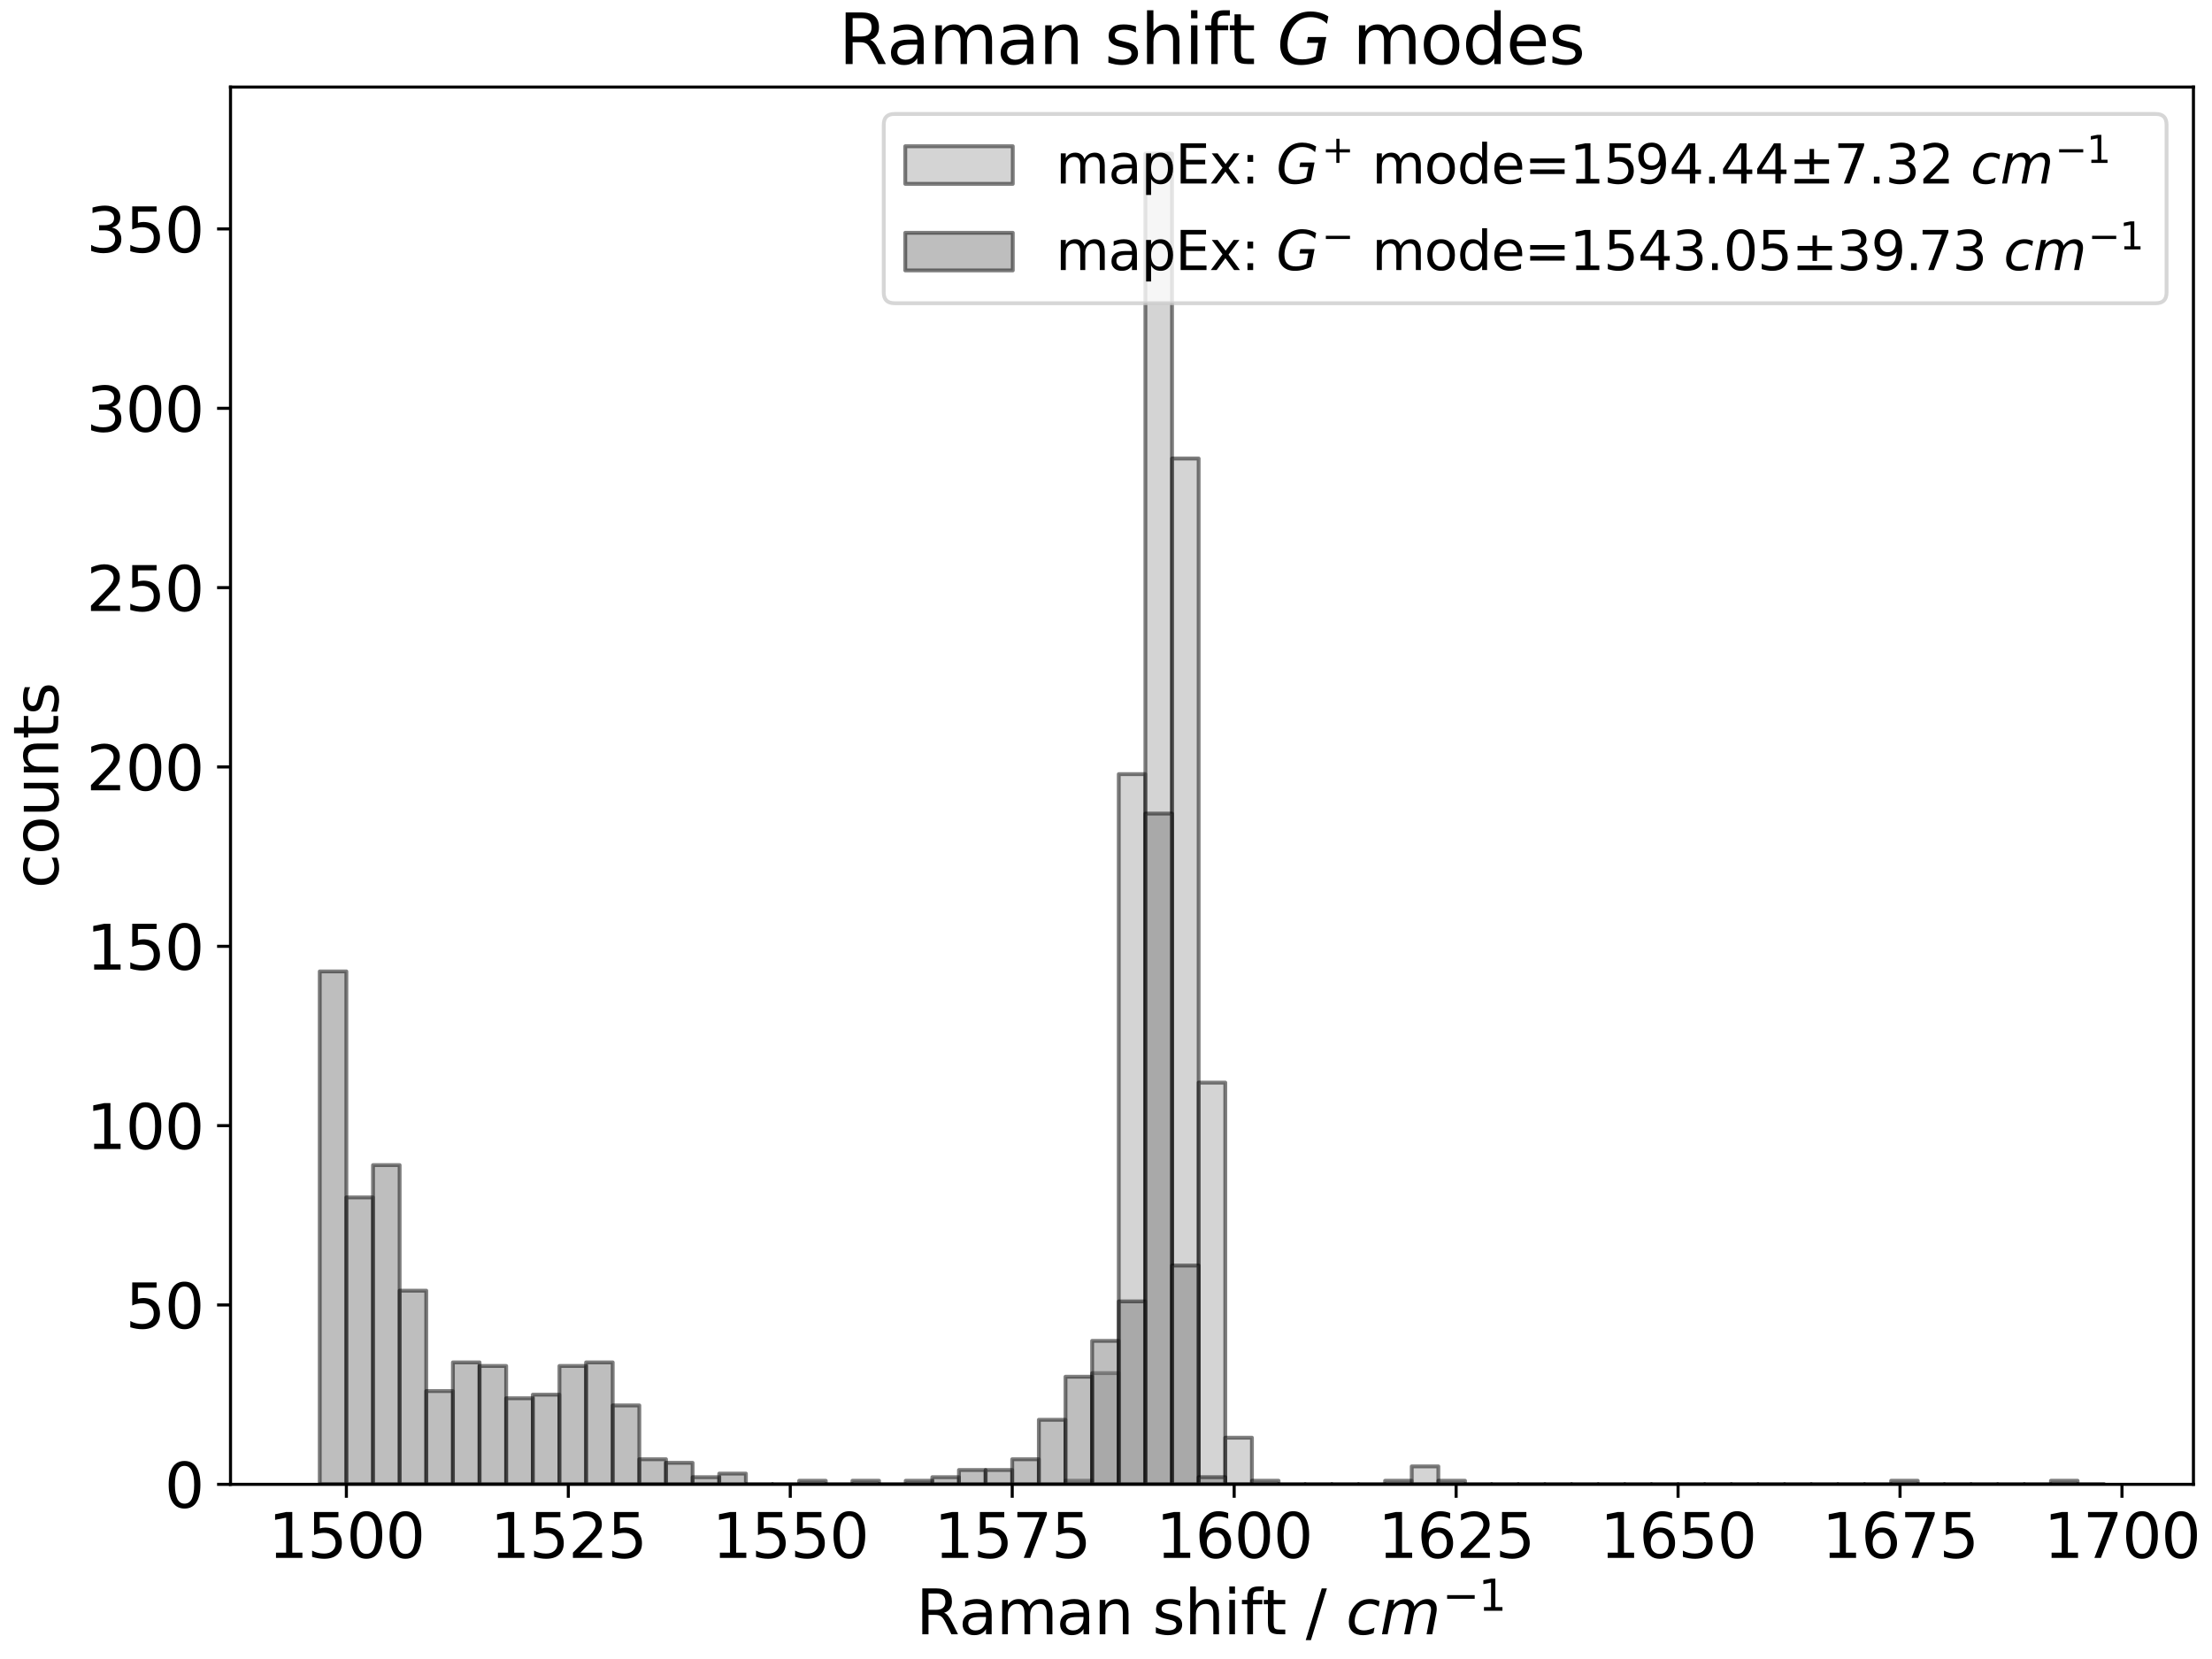 <?xml version="1.0" encoding="utf-8" standalone="no"?>
<!DOCTYPE svg PUBLIC "-//W3C//DTD SVG 1.1//EN"
  "http://www.w3.org/Graphics/SVG/1.1/DTD/svg11.dtd">
<svg xmlns:xlink="http://www.w3.org/1999/xlink" width="576pt" height="432pt" viewBox="0 0 576 432" xmlns="http://www.w3.org/2000/svg" version="1.1">
 <defs>
  <style type="text/css">*{stroke-linejoin: round; stroke-linecap: butt}</style>
 </defs>
 <g id="figure_1">
  <g id="patch_1">
   <path d="M 0 432 
L 576 432 
L 576 0 
L 0 0 
z
" style="fill: #ffffff"/>
  </g>
  <g id="axes_1">
   <g id="patch_2">
    <path d="M 60.025 386.515 
L 571.167 386.515 
L 571.167 22.677 
L 60.025 22.677 
z
" style="fill: #ffffff"/>
   </g>
   <g id="patch_3">
    <path d="M 83.259 386.515 
L 90.194 386.515 
L 90.194 386.515 
L 83.259 386.515 
z
" clip-path="url(#p2c783d1e28)" style="fill: #aaaaaa; opacity: 0.5; stroke: #000000; stroke-linejoin: miter"/>
   </g>
   <g id="patch_4">
    <path d="M 90.194 386.515 
L 97.13 386.515 
L 97.13 386.515 
L 90.194 386.515 
z
" clip-path="url(#p2c783d1e28)" style="fill: #aaaaaa; opacity: 0.5; stroke: #000000; stroke-linejoin: miter"/>
   </g>
   <g id="patch_5">
    <path d="M 97.13 386.515 
L 104.065 386.515 
L 104.065 386.515 
L 97.13 386.515 
z
" clip-path="url(#p2c783d1e28)" style="fill: #aaaaaa; opacity: 0.5; stroke: #000000; stroke-linejoin: miter"/>
   </g>
   <g id="patch_6">
    <path d="M 104.065 386.515 
L 111.001 386.515 
L 111.001 386.515 
L 104.065 386.515 
z
" clip-path="url(#p2c783d1e28)" style="fill: #aaaaaa; opacity: 0.5; stroke: #000000; stroke-linejoin: miter"/>
   </g>
   <g id="patch_7">
    <path d="M 111.001 386.515 
L 117.936 386.515 
L 117.936 386.515 
L 111.001 386.515 
z
" clip-path="url(#p2c783d1e28)" style="fill: #aaaaaa; opacity: 0.5; stroke: #000000; stroke-linejoin: miter"/>
   </g>
   <g id="patch_8">
    <path d="M 117.936 386.515 
L 124.872 386.515 
L 124.872 386.515 
L 117.936 386.515 
z
" clip-path="url(#p2c783d1e28)" style="fill: #aaaaaa; opacity: 0.5; stroke: #000000; stroke-linejoin: miter"/>
   </g>
   <g id="patch_9">
    <path d="M 124.872 386.515 
L 131.807 386.515 
L 131.807 386.515 
L 124.872 386.515 
z
" clip-path="url(#p2c783d1e28)" style="fill: #aaaaaa; opacity: 0.5; stroke: #000000; stroke-linejoin: miter"/>
   </g>
   <g id="patch_10">
    <path d="M 131.807 386.515 
L 138.742 386.515 
L 138.742 386.515 
L 131.807 386.515 
z
" clip-path="url(#p2c783d1e28)" style="fill: #aaaaaa; opacity: 0.5; stroke: #000000; stroke-linejoin: miter"/>
   </g>
   <g id="patch_11">
    <path d="M 138.742 386.515 
L 145.678 386.515 
L 145.678 386.515 
L 138.742 386.515 
z
" clip-path="url(#p2c783d1e28)" style="fill: #aaaaaa; opacity: 0.5; stroke: #000000; stroke-linejoin: miter"/>
   </g>
   <g id="patch_12">
    <path d="M 145.678 386.515 
L 152.613 386.515 
L 152.613 386.515 
L 145.678 386.515 
z
" clip-path="url(#p2c783d1e28)" style="fill: #aaaaaa; opacity: 0.5; stroke: #000000; stroke-linejoin: miter"/>
   </g>
   <g id="patch_13">
    <path d="M 152.613 386.515 
L 159.549 386.515 
L 159.549 386.515 
L 152.613 386.515 
z
" clip-path="url(#p2c783d1e28)" style="fill: #aaaaaa; opacity: 0.5; stroke: #000000; stroke-linejoin: miter"/>
   </g>
   <g id="patch_14">
    <path d="M 159.549 386.515 
L 166.484 386.515 
L 166.484 386.515 
L 159.549 386.515 
z
" clip-path="url(#p2c783d1e28)" style="fill: #aaaaaa; opacity: 0.5; stroke: #000000; stroke-linejoin: miter"/>
   </g>
   <g id="patch_15">
    <path d="M 166.484 386.515 
L 173.42 386.515 
L 173.42 386.515 
L 166.484 386.515 
z
" clip-path="url(#p2c783d1e28)" style="fill: #aaaaaa; opacity: 0.5; stroke: #000000; stroke-linejoin: miter"/>
   </g>
   <g id="patch_16">
    <path d="M 173.42 386.515 
L 180.355 386.515 
L 180.355 386.515 
L 173.42 386.515 
z
" clip-path="url(#p2c783d1e28)" style="fill: #aaaaaa; opacity: 0.5; stroke: #000000; stroke-linejoin: miter"/>
   </g>
   <g id="patch_17">
    <path d="M 180.355 386.515 
L 187.291 386.515 
L 187.291 386.515 
L 180.355 386.515 
z
" clip-path="url(#p2c783d1e28)" style="fill: #aaaaaa; opacity: 0.5; stroke: #000000; stroke-linejoin: miter"/>
   </g>
   <g id="patch_18">
    <path d="M 187.291 386.515 
L 194.226 386.515 
L 194.226 386.515 
L 187.291 386.515 
z
" clip-path="url(#p2c783d1e28)" style="fill: #aaaaaa; opacity: 0.5; stroke: #000000; stroke-linejoin: miter"/>
   </g>
   <g id="patch_19">
    <path d="M 194.226 386.515 
L 201.161 386.515 
L 201.161 386.515 
L 194.226 386.515 
z
" clip-path="url(#p2c783d1e28)" style="fill: #aaaaaa; opacity: 0.5; stroke: #000000; stroke-linejoin: miter"/>
   </g>
   <g id="patch_20">
    <path d="M 201.161 386.515 
L 208.097 386.515 
L 208.097 386.515 
L 201.161 386.515 
z
" clip-path="url(#p2c783d1e28)" style="fill: #aaaaaa; opacity: 0.5; stroke: #000000; stroke-linejoin: miter"/>
   </g>
   <g id="patch_21">
    <path d="M 208.097 386.515 
L 215.032 386.515 
L 215.032 386.515 
L 208.097 386.515 
z
" clip-path="url(#p2c783d1e28)" style="fill: #aaaaaa; opacity: 0.5; stroke: #000000; stroke-linejoin: miter"/>
   </g>
   <g id="patch_22">
    <path d="M 215.032 386.515 
L 221.968 386.515 
L 221.968 386.515 
L 215.032 386.515 
z
" clip-path="url(#p2c783d1e28)" style="fill: #aaaaaa; opacity: 0.5; stroke: #000000; stroke-linejoin: miter"/>
   </g>
   <g id="patch_23">
    <path d="M 221.968 386.515 
L 228.903 386.515 
L 228.903 386.515 
L 221.968 386.515 
z
" clip-path="url(#p2c783d1e28)" style="fill: #aaaaaa; opacity: 0.5; stroke: #000000; stroke-linejoin: miter"/>
   </g>
   <g id="patch_24">
    <path d="M 228.903 386.515 
L 235.839 386.515 
L 235.839 386.515 
L 228.903 386.515 
z
" clip-path="url(#p2c783d1e28)" style="fill: #aaaaaa; opacity: 0.5; stroke: #000000; stroke-linejoin: miter"/>
   </g>
   <g id="patch_25">
    <path d="M 235.839 386.515 
L 242.774 386.515 
L 242.774 386.515 
L 235.839 386.515 
z
" clip-path="url(#p2c783d1e28)" style="fill: #aaaaaa; opacity: 0.5; stroke: #000000; stroke-linejoin: miter"/>
   </g>
   <g id="patch_26">
    <path d="M 242.774 386.515 
L 249.709 386.515 
L 249.709 386.515 
L 242.774 386.515 
z
" clip-path="url(#p2c783d1e28)" style="fill: #aaaaaa; opacity: 0.5; stroke: #000000; stroke-linejoin: miter"/>
   </g>
   <g id="patch_27">
    <path d="M 249.709 386.515 
L 256.645 386.515 
L 256.645 386.515 
L 249.709 386.515 
z
" clip-path="url(#p2c783d1e28)" style="fill: #aaaaaa; opacity: 0.5; stroke: #000000; stroke-linejoin: miter"/>
   </g>
   <g id="patch_28">
    <path d="M 256.645 386.515 
L 263.58 386.515 
L 263.58 386.515 
L 256.645 386.515 
z
" clip-path="url(#p2c783d1e28)" style="fill: #aaaaaa; opacity: 0.5; stroke: #000000; stroke-linejoin: miter"/>
   </g>
   <g id="patch_29">
    <path d="M 263.58 386.515 
L 270.516 386.515 
L 270.516 386.515 
L 263.58 386.515 
z
" clip-path="url(#p2c783d1e28)" style="fill: #aaaaaa; opacity: 0.5; stroke: #000000; stroke-linejoin: miter"/>
   </g>
   <g id="patch_30">
    <path d="M 270.516 386.515 
L 277.451 386.515 
L 277.451 386.515 
L 270.516 386.515 
z
" clip-path="url(#p2c783d1e28)" style="fill: #aaaaaa; opacity: 0.5; stroke: #000000; stroke-linejoin: miter"/>
   </g>
   <g id="patch_31">
    <path d="M 277.451 386.515 
L 284.387 386.515 
L 284.387 385.581 
L 277.451 385.581 
z
" clip-path="url(#p2c783d1e28)" style="fill: #aaaaaa; opacity: 0.5; stroke: #000000; stroke-linejoin: miter"/>
   </g>
   <g id="patch_32">
    <path d="M 284.387 386.515 
L 291.322 386.515 
L 291.322 357.561 
L 284.387 357.561 
z
" clip-path="url(#p2c783d1e28)" style="fill: #aaaaaa; opacity: 0.5; stroke: #000000; stroke-linejoin: miter"/>
   </g>
   <g id="patch_33">
    <path d="M 291.322 386.515 
L 298.258 386.515 
L 298.258 201.584 
L 291.322 201.584 
z
" clip-path="url(#p2c783d1e28)" style="fill: #aaaaaa; opacity: 0.5; stroke: #000000; stroke-linejoin: miter"/>
   </g>
   <g id="patch_34">
    <path d="M 298.258 386.515 
L 305.193 386.515 
L 305.193 40.003 
L 298.258 40.003 
z
" clip-path="url(#p2c783d1e28)" style="fill: #aaaaaa; opacity: 0.5; stroke: #000000; stroke-linejoin: miter"/>
   </g>
   <g id="patch_35">
    <path d="M 305.193 386.515 
L 312.128 386.515 
L 312.128 119.392 
L 305.193 119.392 
z
" clip-path="url(#p2c783d1e28)" style="fill: #aaaaaa; opacity: 0.5; stroke: #000000; stroke-linejoin: miter"/>
   </g>
   <g id="patch_36">
    <path d="M 312.128 386.515 
L 319.064 386.515 
L 319.064 281.907 
L 312.128 281.907 
z
" clip-path="url(#p2c783d1e28)" style="fill: #aaaaaa; opacity: 0.5; stroke: #000000; stroke-linejoin: miter"/>
   </g>
   <g id="patch_37">
    <path d="M 319.064 386.515 
L 325.999 386.515 
L 325.999 374.373 
L 319.064 374.373 
z
" clip-path="url(#p2c783d1e28)" style="fill: #aaaaaa; opacity: 0.5; stroke: #000000; stroke-linejoin: miter"/>
   </g>
   <g id="patch_38">
    <path d="M 325.999 386.515 
L 332.935 386.515 
L 332.935 385.581 
L 325.999 385.581 
z
" clip-path="url(#p2c783d1e28)" style="fill: #aaaaaa; opacity: 0.5; stroke: #000000; stroke-linejoin: miter"/>
   </g>
   <g id="patch_39">
    <path d="M 332.935 386.515 
L 339.87 386.515 
L 339.87 386.515 
L 332.935 386.515 
z
" clip-path="url(#p2c783d1e28)" style="fill: #aaaaaa; opacity: 0.5; stroke: #000000; stroke-linejoin: miter"/>
   </g>
   <g id="patch_40">
    <path d="M 339.87 386.515 
L 346.806 386.515 
L 346.806 386.515 
L 339.87 386.515 
z
" clip-path="url(#p2c783d1e28)" style="fill: #aaaaaa; opacity: 0.5; stroke: #000000; stroke-linejoin: miter"/>
   </g>
   <g id="patch_41">
    <path d="M 346.806 386.515 
L 353.741 386.515 
L 353.741 386.515 
L 346.806 386.515 
z
" clip-path="url(#p2c783d1e28)" style="fill: #aaaaaa; opacity: 0.5; stroke: #000000; stroke-linejoin: miter"/>
   </g>
   <g id="patch_42">
    <path d="M 353.741 386.515 
L 360.676 386.515 
L 360.676 386.515 
L 353.741 386.515 
z
" clip-path="url(#p2c783d1e28)" style="fill: #aaaaaa; opacity: 0.5; stroke: #000000; stroke-linejoin: miter"/>
   </g>
   <g id="patch_43">
    <path d="M 360.676 386.515 
L 367.612 386.515 
L 367.612 385.581 
L 360.676 385.581 
z
" clip-path="url(#p2c783d1e28)" style="fill: #aaaaaa; opacity: 0.5; stroke: #000000; stroke-linejoin: miter"/>
   </g>
   <g id="patch_44">
    <path d="M 367.612 386.515 
L 374.547 386.515 
L 374.547 381.845 
L 367.612 381.845 
z
" clip-path="url(#p2c783d1e28)" style="fill: #aaaaaa; opacity: 0.5; stroke: #000000; stroke-linejoin: miter"/>
   </g>
   <g id="patch_45">
    <path d="M 374.547 386.515 
L 381.483 386.515 
L 381.483 385.581 
L 374.547 385.581 
z
" clip-path="url(#p2c783d1e28)" style="fill: #aaaaaa; opacity: 0.5; stroke: #000000; stroke-linejoin: miter"/>
   </g>
   <g id="patch_46">
    <path d="M 381.483 386.515 
L 388.418 386.515 
L 388.418 386.515 
L 381.483 386.515 
z
" clip-path="url(#p2c783d1e28)" style="fill: #aaaaaa; opacity: 0.5; stroke: #000000; stroke-linejoin: miter"/>
   </g>
   <g id="patch_47">
    <path d="M 388.418 386.515 
L 395.354 386.515 
L 395.354 386.515 
L 388.418 386.515 
z
" clip-path="url(#p2c783d1e28)" style="fill: #aaaaaa; opacity: 0.5; stroke: #000000; stroke-linejoin: miter"/>
   </g>
   <g id="patch_48">
    <path d="M 395.354 386.515 
L 402.289 386.515 
L 402.289 386.515 
L 395.354 386.515 
z
" clip-path="url(#p2c783d1e28)" style="fill: #aaaaaa; opacity: 0.5; stroke: #000000; stroke-linejoin: miter"/>
   </g>
   <g id="patch_49">
    <path d="M 402.289 386.515 
L 409.225 386.515 
L 409.225 386.515 
L 402.289 386.515 
z
" clip-path="url(#p2c783d1e28)" style="fill: #aaaaaa; opacity: 0.5; stroke: #000000; stroke-linejoin: miter"/>
   </g>
   <g id="patch_50">
    <path d="M 409.225 386.515 
L 416.16 386.515 
L 416.16 386.515 
L 409.225 386.515 
z
" clip-path="url(#p2c783d1e28)" style="fill: #aaaaaa; opacity: 0.5; stroke: #000000; stroke-linejoin: miter"/>
   </g>
   <g id="patch_51">
    <path d="M 416.16 386.515 
L 423.095 386.515 
L 423.095 386.515 
L 416.16 386.515 
z
" clip-path="url(#p2c783d1e28)" style="fill: #aaaaaa; opacity: 0.5; stroke: #000000; stroke-linejoin: miter"/>
   </g>
   <g id="patch_52">
    <path d="M 423.095 386.515 
L 430.031 386.515 
L 430.031 386.515 
L 423.095 386.515 
z
" clip-path="url(#p2c783d1e28)" style="fill: #aaaaaa; opacity: 0.5; stroke: #000000; stroke-linejoin: miter"/>
   </g>
   <g id="patch_53">
    <path d="M 430.031 386.515 
L 436.966 386.515 
L 436.966 386.515 
L 430.031 386.515 
z
" clip-path="url(#p2c783d1e28)" style="fill: #aaaaaa; opacity: 0.5; stroke: #000000; stroke-linejoin: miter"/>
   </g>
   <g id="patch_54">
    <path d="M 436.966 386.515 
L 443.902 386.515 
L 443.902 386.515 
L 436.966 386.515 
z
" clip-path="url(#p2c783d1e28)" style="fill: #aaaaaa; opacity: 0.5; stroke: #000000; stroke-linejoin: miter"/>
   </g>
   <g id="patch_55">
    <path d="M 443.902 386.515 
L 450.837 386.515 
L 450.837 386.515 
L 443.902 386.515 
z
" clip-path="url(#p2c783d1e28)" style="fill: #aaaaaa; opacity: 0.5; stroke: #000000; stroke-linejoin: miter"/>
   </g>
   <g id="patch_56">
    <path d="M 450.837 386.515 
L 457.773 386.515 
L 457.773 386.515 
L 450.837 386.515 
z
" clip-path="url(#p2c783d1e28)" style="fill: #aaaaaa; opacity: 0.5; stroke: #000000; stroke-linejoin: miter"/>
   </g>
   <g id="patch_57">
    <path d="M 457.773 386.515 
L 464.708 386.515 
L 464.708 386.515 
L 457.773 386.515 
z
" clip-path="url(#p2c783d1e28)" style="fill: #aaaaaa; opacity: 0.5; stroke: #000000; stroke-linejoin: miter"/>
   </g>
   <g id="patch_58">
    <path d="M 464.708 386.515 
L 471.644 386.515 
L 471.644 386.515 
L 464.708 386.515 
z
" clip-path="url(#p2c783d1e28)" style="fill: #aaaaaa; opacity: 0.5; stroke: #000000; stroke-linejoin: miter"/>
   </g>
   <g id="patch_59">
    <path d="M 471.644 386.515 
L 478.579 386.515 
L 478.579 386.515 
L 471.644 386.515 
z
" clip-path="url(#p2c783d1e28)" style="fill: #aaaaaa; opacity: 0.5; stroke: #000000; stroke-linejoin: miter"/>
   </g>
   <g id="patch_60">
    <path d="M 478.579 386.515 
L 485.514 386.515 
L 485.514 386.515 
L 478.579 386.515 
z
" clip-path="url(#p2c783d1e28)" style="fill: #aaaaaa; opacity: 0.5; stroke: #000000; stroke-linejoin: miter"/>
   </g>
   <g id="patch_61">
    <path d="M 485.514 386.515 
L 492.45 386.515 
L 492.45 386.515 
L 485.514 386.515 
z
" clip-path="url(#p2c783d1e28)" style="fill: #aaaaaa; opacity: 0.5; stroke: #000000; stroke-linejoin: miter"/>
   </g>
   <g id="patch_62">
    <path d="M 492.45 386.515 
L 499.385 386.515 
L 499.385 385.581 
L 492.45 385.581 
z
" clip-path="url(#p2c783d1e28)" style="fill: #aaaaaa; opacity: 0.5; stroke: #000000; stroke-linejoin: miter"/>
   </g>
   <g id="patch_63">
    <path d="M 499.385 386.515 
L 506.321 386.515 
L 506.321 386.515 
L 499.385 386.515 
z
" clip-path="url(#p2c783d1e28)" style="fill: #aaaaaa; opacity: 0.5; stroke: #000000; stroke-linejoin: miter"/>
   </g>
   <g id="patch_64">
    <path d="M 506.321 386.515 
L 513.256 386.515 
L 513.256 386.515 
L 506.321 386.515 
z
" clip-path="url(#p2c783d1e28)" style="fill: #aaaaaa; opacity: 0.5; stroke: #000000; stroke-linejoin: miter"/>
   </g>
   <g id="patch_65">
    <path d="M 513.256 386.515 
L 520.192 386.515 
L 520.192 386.515 
L 513.256 386.515 
z
" clip-path="url(#p2c783d1e28)" style="fill: #aaaaaa; opacity: 0.5; stroke: #000000; stroke-linejoin: miter"/>
   </g>
   <g id="patch_66">
    <path d="M 520.192 386.515 
L 527.127 386.515 
L 527.127 386.515 
L 520.192 386.515 
z
" clip-path="url(#p2c783d1e28)" style="fill: #aaaaaa; opacity: 0.5; stroke: #000000; stroke-linejoin: miter"/>
   </g>
   <g id="patch_67">
    <path d="M 527.127 386.515 
L 534.062 386.515 
L 534.062 386.515 
L 527.127 386.515 
z
" clip-path="url(#p2c783d1e28)" style="fill: #aaaaaa; opacity: 0.5; stroke: #000000; stroke-linejoin: miter"/>
   </g>
   <g id="patch_68">
    <path d="M 534.062 386.515 
L 540.998 386.515 
L 540.998 385.581 
L 534.062 385.581 
z
" clip-path="url(#p2c783d1e28)" style="fill: #aaaaaa; opacity: 0.5; stroke: #000000; stroke-linejoin: miter"/>
   </g>
   <g id="patch_69">
    <path d="M 540.998 386.515 
L 547.933 386.515 
L 547.933 386.515 
L 540.998 386.515 
z
" clip-path="url(#p2c783d1e28)" style="fill: #aaaaaa; opacity: 0.5; stroke: #000000; stroke-linejoin: miter"/>
   </g>
   <g id="patch_70">
    <path d="M 83.259 386.515 
L 90.194 386.515 
L 90.194 252.954 
L 83.259 252.954 
z
" clip-path="url(#p2c783d1e28)" style="fill: #7f7f7f; opacity: 0.5; stroke: #000000; stroke-linejoin: miter"/>
   </g>
   <g id="patch_71">
    <path d="M 90.194 386.515 
L 97.13 386.515 
L 97.13 311.795 
L 90.194 311.795 
z
" clip-path="url(#p2c783d1e28)" style="fill: #7f7f7f; opacity: 0.5; stroke: #000000; stroke-linejoin: miter"/>
   </g>
   <g id="patch_72">
    <path d="M 97.13 386.515 
L 104.065 386.515 
L 104.065 303.389 
L 97.13 303.389 
z
" clip-path="url(#p2c783d1e28)" style="fill: #7f7f7f; opacity: 0.5; stroke: #000000; stroke-linejoin: miter"/>
   </g>
   <g id="patch_73">
    <path d="M 104.065 386.515 
L 111.001 386.515 
L 111.001 336.079 
L 104.065 336.079 
z
" clip-path="url(#p2c783d1e28)" style="fill: #7f7f7f; opacity: 0.5; stroke: #000000; stroke-linejoin: miter"/>
   </g>
   <g id="patch_74">
    <path d="M 111.001 386.515 
L 117.936 386.515 
L 117.936 362.231 
L 111.001 362.231 
z
" clip-path="url(#p2c783d1e28)" style="fill: #7f7f7f; opacity: 0.5; stroke: #000000; stroke-linejoin: miter"/>
   </g>
   <g id="patch_75">
    <path d="M 117.936 386.515 
L 124.872 386.515 
L 124.872 354.759 
L 117.936 354.759 
z
" clip-path="url(#p2c783d1e28)" style="fill: #7f7f7f; opacity: 0.5; stroke: #000000; stroke-linejoin: miter"/>
   </g>
   <g id="patch_76">
    <path d="M 124.872 386.515 
L 131.807 386.515 
L 131.807 355.693 
L 124.872 355.693 
z
" clip-path="url(#p2c783d1e28)" style="fill: #7f7f7f; opacity: 0.5; stroke: #000000; stroke-linejoin: miter"/>
   </g>
   <g id="patch_77">
    <path d="M 131.807 386.515 
L 138.742 386.515 
L 138.742 364.099 
L 131.807 364.099 
z
" clip-path="url(#p2c783d1e28)" style="fill: #7f7f7f; opacity: 0.5; stroke: #000000; stroke-linejoin: miter"/>
   </g>
   <g id="patch_78">
    <path d="M 138.742 386.515 
L 145.678 386.515 
L 145.678 363.165 
L 138.742 363.165 
z
" clip-path="url(#p2c783d1e28)" style="fill: #7f7f7f; opacity: 0.5; stroke: #000000; stroke-linejoin: miter"/>
   </g>
   <g id="patch_79">
    <path d="M 145.678 386.515 
L 152.613 386.515 
L 152.613 355.693 
L 145.678 355.693 
z
" clip-path="url(#p2c783d1e28)" style="fill: #7f7f7f; opacity: 0.5; stroke: #000000; stroke-linejoin: miter"/>
   </g>
   <g id="patch_80">
    <path d="M 152.613 386.515 
L 159.549 386.515 
L 159.549 354.759 
L 152.613 354.759 
z
" clip-path="url(#p2c783d1e28)" style="fill: #7f7f7f; opacity: 0.5; stroke: #000000; stroke-linejoin: miter"/>
   </g>
   <g id="patch_81">
    <path d="M 159.549 386.515 
L 166.484 386.515 
L 166.484 365.967 
L 159.549 365.967 
z
" clip-path="url(#p2c783d1e28)" style="fill: #7f7f7f; opacity: 0.5; stroke: #000000; stroke-linejoin: miter"/>
   </g>
   <g id="patch_82">
    <path d="M 166.484 386.515 
L 173.42 386.515 
L 173.42 379.977 
L 166.484 379.977 
z
" clip-path="url(#p2c783d1e28)" style="fill: #7f7f7f; opacity: 0.5; stroke: #000000; stroke-linejoin: miter"/>
   </g>
   <g id="patch_83">
    <path d="M 173.42 386.515 
L 180.355 386.515 
L 180.355 380.911 
L 173.42 380.911 
z
" clip-path="url(#p2c783d1e28)" style="fill: #7f7f7f; opacity: 0.5; stroke: #000000; stroke-linejoin: miter"/>
   </g>
   <g id="patch_84">
    <path d="M 180.355 386.515 
L 187.291 386.515 
L 187.291 384.647 
L 180.355 384.647 
z
" clip-path="url(#p2c783d1e28)" style="fill: #7f7f7f; opacity: 0.5; stroke: #000000; stroke-linejoin: miter"/>
   </g>
   <g id="patch_85">
    <path d="M 187.291 386.515 
L 194.226 386.515 
L 194.226 383.713 
L 187.291 383.713 
z
" clip-path="url(#p2c783d1e28)" style="fill: #7f7f7f; opacity: 0.5; stroke: #000000; stroke-linejoin: miter"/>
   </g>
   <g id="patch_86">
    <path d="M 194.226 386.515 
L 201.161 386.515 
L 201.161 386.515 
L 194.226 386.515 
z
" clip-path="url(#p2c783d1e28)" style="fill: #7f7f7f; opacity: 0.5; stroke: #000000; stroke-linejoin: miter"/>
   </g>
   <g id="patch_87">
    <path d="M 201.161 386.515 
L 208.097 386.515 
L 208.097 386.515 
L 201.161 386.515 
z
" clip-path="url(#p2c783d1e28)" style="fill: #7f7f7f; opacity: 0.5; stroke: #000000; stroke-linejoin: miter"/>
   </g>
   <g id="patch_88">
    <path d="M 208.097 386.515 
L 215.032 386.515 
L 215.032 385.581 
L 208.097 385.581 
z
" clip-path="url(#p2c783d1e28)" style="fill: #7f7f7f; opacity: 0.5; stroke: #000000; stroke-linejoin: miter"/>
   </g>
   <g id="patch_89">
    <path d="M 215.032 386.515 
L 221.968 386.515 
L 221.968 386.515 
L 215.032 386.515 
z
" clip-path="url(#p2c783d1e28)" style="fill: #7f7f7f; opacity: 0.5; stroke: #000000; stroke-linejoin: miter"/>
   </g>
   <g id="patch_90">
    <path d="M 221.968 386.515 
L 228.903 386.515 
L 228.903 385.581 
L 221.968 385.581 
z
" clip-path="url(#p2c783d1e28)" style="fill: #7f7f7f; opacity: 0.5; stroke: #000000; stroke-linejoin: miter"/>
   </g>
   <g id="patch_91">
    <path d="M 228.903 386.515 
L 235.839 386.515 
L 235.839 386.515 
L 228.903 386.515 
z
" clip-path="url(#p2c783d1e28)" style="fill: #7f7f7f; opacity: 0.5; stroke: #000000; stroke-linejoin: miter"/>
   </g>
   <g id="patch_92">
    <path d="M 235.839 386.515 
L 242.774 386.515 
L 242.774 385.581 
L 235.839 385.581 
z
" clip-path="url(#p2c783d1e28)" style="fill: #7f7f7f; opacity: 0.5; stroke: #000000; stroke-linejoin: miter"/>
   </g>
   <g id="patch_93">
    <path d="M 242.774 386.515 
L 249.709 386.515 
L 249.709 384.647 
L 242.774 384.647 
z
" clip-path="url(#p2c783d1e28)" style="fill: #7f7f7f; opacity: 0.5; stroke: #000000; stroke-linejoin: miter"/>
   </g>
   <g id="patch_94">
    <path d="M 249.709 386.515 
L 256.645 386.515 
L 256.645 382.779 
L 249.709 382.779 
z
" clip-path="url(#p2c783d1e28)" style="fill: #7f7f7f; opacity: 0.5; stroke: #000000; stroke-linejoin: miter"/>
   </g>
   <g id="patch_95">
    <path d="M 256.645 386.515 
L 263.58 386.515 
L 263.58 382.779 
L 256.645 382.779 
z
" clip-path="url(#p2c783d1e28)" style="fill: #7f7f7f; opacity: 0.5; stroke: #000000; stroke-linejoin: miter"/>
   </g>
   <g id="patch_96">
    <path d="M 263.58 386.515 
L 270.516 386.515 
L 270.516 379.977 
L 263.58 379.977 
z
" clip-path="url(#p2c783d1e28)" style="fill: #7f7f7f; opacity: 0.5; stroke: #000000; stroke-linejoin: miter"/>
   </g>
   <g id="patch_97">
    <path d="M 270.516 386.515 
L 277.451 386.515 
L 277.451 369.703 
L 270.516 369.703 
z
" clip-path="url(#p2c783d1e28)" style="fill: #7f7f7f; opacity: 0.5; stroke: #000000; stroke-linejoin: miter"/>
   </g>
   <g id="patch_98">
    <path d="M 277.451 386.515 
L 284.387 386.515 
L 284.387 358.495 
L 277.451 358.495 
z
" clip-path="url(#p2c783d1e28)" style="fill: #7f7f7f; opacity: 0.5; stroke: #000000; stroke-linejoin: miter"/>
   </g>
   <g id="patch_99">
    <path d="M 284.387 386.515 
L 291.322 386.515 
L 291.322 349.155 
L 284.387 349.155 
z
" clip-path="url(#p2c783d1e28)" style="fill: #7f7f7f; opacity: 0.5; stroke: #000000; stroke-linejoin: miter"/>
   </g>
   <g id="patch_100">
    <path d="M 291.322 386.515 
L 298.258 386.515 
L 298.258 338.881 
L 291.322 338.881 
z
" clip-path="url(#p2c783d1e28)" style="fill: #7f7f7f; opacity: 0.5; stroke: #000000; stroke-linejoin: miter"/>
   </g>
   <g id="patch_101">
    <path d="M 298.258 386.515 
L 305.193 386.515 
L 305.193 211.858 
L 298.258 211.858 
z
" clip-path="url(#p2c783d1e28)" style="fill: #7f7f7f; opacity: 0.5; stroke: #000000; stroke-linejoin: miter"/>
   </g>
   <g id="patch_102">
    <path d="M 305.193 386.515 
L 312.128 386.515 
L 312.128 329.541 
L 305.193 329.541 
z
" clip-path="url(#p2c783d1e28)" style="fill: #7f7f7f; opacity: 0.5; stroke: #000000; stroke-linejoin: miter"/>
   </g>
   <g id="patch_103">
    <path d="M 312.128 386.515 
L 319.064 386.515 
L 319.064 384.647 
L 312.128 384.647 
z
" clip-path="url(#p2c783d1e28)" style="fill: #7f7f7f; opacity: 0.5; stroke: #000000; stroke-linejoin: miter"/>
   </g>
   <g id="patch_104">
    <path d="M 319.064 386.515 
L 325.999 386.515 
L 325.999 386.515 
L 319.064 386.515 
z
" clip-path="url(#p2c783d1e28)" style="fill: #7f7f7f; opacity: 0.5; stroke: #000000; stroke-linejoin: miter"/>
   </g>
   <g id="patch_105">
    <path d="M 325.999 386.515 
L 332.935 386.515 
L 332.935 386.515 
L 325.999 386.515 
z
" clip-path="url(#p2c783d1e28)" style="fill: #7f7f7f; opacity: 0.5; stroke: #000000; stroke-linejoin: miter"/>
   </g>
   <g id="patch_106">
    <path d="M 332.935 386.515 
L 339.87 386.515 
L 339.87 386.515 
L 332.935 386.515 
z
" clip-path="url(#p2c783d1e28)" style="fill: #7f7f7f; opacity: 0.5; stroke: #000000; stroke-linejoin: miter"/>
   </g>
   <g id="patch_107">
    <path d="M 339.87 386.515 
L 346.806 386.515 
L 346.806 386.515 
L 339.87 386.515 
z
" clip-path="url(#p2c783d1e28)" style="fill: #7f7f7f; opacity: 0.5; stroke: #000000; stroke-linejoin: miter"/>
   </g>
   <g id="patch_108">
    <path d="M 346.806 386.515 
L 353.741 386.515 
L 353.741 386.515 
L 346.806 386.515 
z
" clip-path="url(#p2c783d1e28)" style="fill: #7f7f7f; opacity: 0.5; stroke: #000000; stroke-linejoin: miter"/>
   </g>
   <g id="patch_109">
    <path d="M 353.741 386.515 
L 360.676 386.515 
L 360.676 386.515 
L 353.741 386.515 
z
" clip-path="url(#p2c783d1e28)" style="fill: #7f7f7f; opacity: 0.5; stroke: #000000; stroke-linejoin: miter"/>
   </g>
   <g id="patch_110">
    <path d="M 360.676 386.515 
L 367.612 386.515 
L 367.612 386.515 
L 360.676 386.515 
z
" clip-path="url(#p2c783d1e28)" style="fill: #7f7f7f; opacity: 0.5; stroke: #000000; stroke-linejoin: miter"/>
   </g>
   <g id="patch_111">
    <path d="M 367.612 386.515 
L 374.547 386.515 
L 374.547 386.515 
L 367.612 386.515 
z
" clip-path="url(#p2c783d1e28)" style="fill: #7f7f7f; opacity: 0.5; stroke: #000000; stroke-linejoin: miter"/>
   </g>
   <g id="patch_112">
    <path d="M 374.547 386.515 
L 381.483 386.515 
L 381.483 386.515 
L 374.547 386.515 
z
" clip-path="url(#p2c783d1e28)" style="fill: #7f7f7f; opacity: 0.5; stroke: #000000; stroke-linejoin: miter"/>
   </g>
   <g id="patch_113">
    <path d="M 381.483 386.515 
L 388.418 386.515 
L 388.418 386.515 
L 381.483 386.515 
z
" clip-path="url(#p2c783d1e28)" style="fill: #7f7f7f; opacity: 0.5; stroke: #000000; stroke-linejoin: miter"/>
   </g>
   <g id="patch_114">
    <path d="M 388.418 386.515 
L 395.354 386.515 
L 395.354 386.515 
L 388.418 386.515 
z
" clip-path="url(#p2c783d1e28)" style="fill: #7f7f7f; opacity: 0.5; stroke: #000000; stroke-linejoin: miter"/>
   </g>
   <g id="patch_115">
    <path d="M 395.354 386.515 
L 402.289 386.515 
L 402.289 386.515 
L 395.354 386.515 
z
" clip-path="url(#p2c783d1e28)" style="fill: #7f7f7f; opacity: 0.5; stroke: #000000; stroke-linejoin: miter"/>
   </g>
   <g id="patch_116">
    <path d="M 402.289 386.515 
L 409.225 386.515 
L 409.225 386.515 
L 402.289 386.515 
z
" clip-path="url(#p2c783d1e28)" style="fill: #7f7f7f; opacity: 0.5; stroke: #000000; stroke-linejoin: miter"/>
   </g>
   <g id="patch_117">
    <path d="M 409.225 386.515 
L 416.16 386.515 
L 416.16 386.515 
L 409.225 386.515 
z
" clip-path="url(#p2c783d1e28)" style="fill: #7f7f7f; opacity: 0.5; stroke: #000000; stroke-linejoin: miter"/>
   </g>
   <g id="patch_118">
    <path d="M 416.16 386.515 
L 423.095 386.515 
L 423.095 386.515 
L 416.16 386.515 
z
" clip-path="url(#p2c783d1e28)" style="fill: #7f7f7f; opacity: 0.5; stroke: #000000; stroke-linejoin: miter"/>
   </g>
   <g id="patch_119">
    <path d="M 423.095 386.515 
L 430.031 386.515 
L 430.031 386.515 
L 423.095 386.515 
z
" clip-path="url(#p2c783d1e28)" style="fill: #7f7f7f; opacity: 0.5; stroke: #000000; stroke-linejoin: miter"/>
   </g>
   <g id="patch_120">
    <path d="M 430.031 386.515 
L 436.966 386.515 
L 436.966 386.515 
L 430.031 386.515 
z
" clip-path="url(#p2c783d1e28)" style="fill: #7f7f7f; opacity: 0.5; stroke: #000000; stroke-linejoin: miter"/>
   </g>
   <g id="patch_121">
    <path d="M 436.966 386.515 
L 443.902 386.515 
L 443.902 386.515 
L 436.966 386.515 
z
" clip-path="url(#p2c783d1e28)" style="fill: #7f7f7f; opacity: 0.5; stroke: #000000; stroke-linejoin: miter"/>
   </g>
   <g id="patch_122">
    <path d="M 443.902 386.515 
L 450.837 386.515 
L 450.837 386.515 
L 443.902 386.515 
z
" clip-path="url(#p2c783d1e28)" style="fill: #7f7f7f; opacity: 0.5; stroke: #000000; stroke-linejoin: miter"/>
   </g>
   <g id="patch_123">
    <path d="M 450.837 386.515 
L 457.773 386.515 
L 457.773 386.515 
L 450.837 386.515 
z
" clip-path="url(#p2c783d1e28)" style="fill: #7f7f7f; opacity: 0.5; stroke: #000000; stroke-linejoin: miter"/>
   </g>
   <g id="patch_124">
    <path d="M 457.773 386.515 
L 464.708 386.515 
L 464.708 386.515 
L 457.773 386.515 
z
" clip-path="url(#p2c783d1e28)" style="fill: #7f7f7f; opacity: 0.5; stroke: #000000; stroke-linejoin: miter"/>
   </g>
   <g id="patch_125">
    <path d="M 464.708 386.515 
L 471.644 386.515 
L 471.644 386.515 
L 464.708 386.515 
z
" clip-path="url(#p2c783d1e28)" style="fill: #7f7f7f; opacity: 0.5; stroke: #000000; stroke-linejoin: miter"/>
   </g>
   <g id="patch_126">
    <path d="M 471.644 386.515 
L 478.579 386.515 
L 478.579 386.515 
L 471.644 386.515 
z
" clip-path="url(#p2c783d1e28)" style="fill: #7f7f7f; opacity: 0.5; stroke: #000000; stroke-linejoin: miter"/>
   </g>
   <g id="patch_127">
    <path d="M 478.579 386.515 
L 485.514 386.515 
L 485.514 386.515 
L 478.579 386.515 
z
" clip-path="url(#p2c783d1e28)" style="fill: #7f7f7f; opacity: 0.5; stroke: #000000; stroke-linejoin: miter"/>
   </g>
   <g id="patch_128">
    <path d="M 485.514 386.515 
L 492.45 386.515 
L 492.45 386.515 
L 485.514 386.515 
z
" clip-path="url(#p2c783d1e28)" style="fill: #7f7f7f; opacity: 0.5; stroke: #000000; stroke-linejoin: miter"/>
   </g>
   <g id="patch_129">
    <path d="M 492.45 386.515 
L 499.385 386.515 
L 499.385 386.515 
L 492.45 386.515 
z
" clip-path="url(#p2c783d1e28)" style="fill: #7f7f7f; opacity: 0.5; stroke: #000000; stroke-linejoin: miter"/>
   </g>
   <g id="patch_130">
    <path d="M 499.385 386.515 
L 506.321 386.515 
L 506.321 386.515 
L 499.385 386.515 
z
" clip-path="url(#p2c783d1e28)" style="fill: #7f7f7f; opacity: 0.5; stroke: #000000; stroke-linejoin: miter"/>
   </g>
   <g id="patch_131">
    <path d="M 506.321 386.515 
L 513.256 386.515 
L 513.256 386.515 
L 506.321 386.515 
z
" clip-path="url(#p2c783d1e28)" style="fill: #7f7f7f; opacity: 0.5; stroke: #000000; stroke-linejoin: miter"/>
   </g>
   <g id="patch_132">
    <path d="M 513.256 386.515 
L 520.192 386.515 
L 520.192 386.515 
L 513.256 386.515 
z
" clip-path="url(#p2c783d1e28)" style="fill: #7f7f7f; opacity: 0.5; stroke: #000000; stroke-linejoin: miter"/>
   </g>
   <g id="patch_133">
    <path d="M 520.192 386.515 
L 527.127 386.515 
L 527.127 386.515 
L 520.192 386.515 
z
" clip-path="url(#p2c783d1e28)" style="fill: #7f7f7f; opacity: 0.5; stroke: #000000; stroke-linejoin: miter"/>
   </g>
   <g id="patch_134">
    <path d="M 527.127 386.515 
L 534.062 386.515 
L 534.062 386.515 
L 527.127 386.515 
z
" clip-path="url(#p2c783d1e28)" style="fill: #7f7f7f; opacity: 0.5; stroke: #000000; stroke-linejoin: miter"/>
   </g>
   <g id="patch_135">
    <path d="M 534.062 386.515 
L 540.998 386.515 
L 540.998 386.515 
L 534.062 386.515 
z
" clip-path="url(#p2c783d1e28)" style="fill: #7f7f7f; opacity: 0.5; stroke: #000000; stroke-linejoin: miter"/>
   </g>
   <g id="patch_136">
    <path d="M 540.998 386.515 
L 547.933 386.515 
L 547.933 386.515 
L 540.998 386.515 
z
" clip-path="url(#p2c783d1e28)" style="fill: #7f7f7f; opacity: 0.5; stroke: #000000; stroke-linejoin: miter"/>
   </g>
   <g id="matplotlib.axis_1">
    <g id="xtick_1">
     <g id="line2d_1">
      <defs>
       <path id="mc1076e40bc" d="M 0 0 
L 0 3.5 
" style="stroke: #000000; stroke-width: 0.8"/>
      </defs>
      <g>
       <use xlink:href="#mc1076e40bc" x="90.194" y="386.515" style="stroke: #000000; stroke-width: 0.8"/>
      </g>
     </g>
     <g id="text_1">
      <!-- 1500 -->
      <g transform="translate(69.834 405.672)scale(0.16 -0.16)">
       <defs>
        <path id="DejaVuSans-31" d="M 794 531 
L 1825 531 
L 1825 4091 
L 703 3866 
L 703 4441 
L 1819 4666 
L 2450 4666 
L 2450 531 
L 3481 531 
L 3481 0 
L 794 0 
L 794 531 
z
" transform="scale(0.016)"/>
        <path id="DejaVuSans-35" d="M 691 4666 
L 3169 4666 
L 3169 4134 
L 1269 4134 
L 1269 2991 
Q 1406 3038 1543 3061 
Q 1681 3084 1819 3084 
Q 2600 3084 3056 2656 
Q 3513 2228 3513 1497 
Q 3513 744 3044 326 
Q 2575 -91 1722 -91 
Q 1428 -91 1123 -41 
Q 819 9 494 109 
L 494 744 
Q 775 591 1075 516 
Q 1375 441 1709 441 
Q 2250 441 2565 725 
Q 2881 1009 2881 1497 
Q 2881 1984 2565 2268 
Q 2250 2553 1709 2553 
Q 1456 2553 1204 2497 
Q 953 2441 691 2322 
L 691 4666 
z
" transform="scale(0.016)"/>
        <path id="DejaVuSans-30" d="M 2034 4250 
Q 1547 4250 1301 3770 
Q 1056 3291 1056 2328 
Q 1056 1369 1301 889 
Q 1547 409 2034 409 
Q 2525 409 2770 889 
Q 3016 1369 3016 2328 
Q 3016 3291 2770 3770 
Q 2525 4250 2034 4250 
z
M 2034 4750 
Q 2819 4750 3233 4129 
Q 3647 3509 3647 2328 
Q 3647 1150 3233 529 
Q 2819 -91 2034 -91 
Q 1250 -91 836 529 
Q 422 1150 422 2328 
Q 422 3509 836 4129 
Q 1250 4750 2034 4750 
z
" transform="scale(0.016)"/>
       </defs>
       <use xlink:href="#DejaVuSans-31"/>
       <use xlink:href="#DejaVuSans-35" x="63.623"/>
       <use xlink:href="#DejaVuSans-30" x="127.246"/>
       <use xlink:href="#DejaVuSans-30" x="190.869"/>
      </g>
     </g>
    </g>
    <g id="xtick_2">
     <g id="line2d_2">
      <g>
       <use xlink:href="#mc1076e40bc" x="147.99" y="386.515" style="stroke: #000000; stroke-width: 0.8"/>
      </g>
     </g>
     <g id="text_2">
      <!-- 1525 -->
      <g transform="translate(127.63 405.672)scale(0.16 -0.16)">
       <defs>
        <path id="DejaVuSans-32" d="M 1228 531 
L 3431 531 
L 3431 0 
L 469 0 
L 469 531 
Q 828 903 1448 1529 
Q 2069 2156 2228 2338 
Q 2531 2678 2651 2914 
Q 2772 3150 2772 3378 
Q 2772 3750 2511 3984 
Q 2250 4219 1831 4219 
Q 1534 4219 1204 4116 
Q 875 4013 500 3803 
L 500 4441 
Q 881 4594 1212 4672 
Q 1544 4750 1819 4750 
Q 2544 4750 2975 4387 
Q 3406 4025 3406 3419 
Q 3406 3131 3298 2873 
Q 3191 2616 2906 2266 
Q 2828 2175 2409 1742 
Q 1991 1309 1228 531 
z
" transform="scale(0.016)"/>
       </defs>
       <use xlink:href="#DejaVuSans-31"/>
       <use xlink:href="#DejaVuSans-35" x="63.623"/>
       <use xlink:href="#DejaVuSans-32" x="127.246"/>
       <use xlink:href="#DejaVuSans-35" x="190.869"/>
      </g>
     </g>
    </g>
    <g id="xtick_3">
     <g id="line2d_3">
      <g>
       <use xlink:href="#mc1076e40bc" x="205.785" y="386.515" style="stroke: #000000; stroke-width: 0.8"/>
      </g>
     </g>
     <g id="text_3">
      <!-- 1550 -->
      <g transform="translate(185.425 405.672)scale(0.16 -0.16)">
       <use xlink:href="#DejaVuSans-31"/>
       <use xlink:href="#DejaVuSans-35" x="63.623"/>
       <use xlink:href="#DejaVuSans-35" x="127.246"/>
       <use xlink:href="#DejaVuSans-30" x="190.869"/>
      </g>
     </g>
    </g>
    <g id="xtick_4">
     <g id="line2d_4">
      <g>
       <use xlink:href="#mc1076e40bc" x="263.58" y="386.515" style="stroke: #000000; stroke-width: 0.8"/>
      </g>
     </g>
     <g id="text_4">
      <!-- 1575 -->
      <g transform="translate(243.22 405.672)scale(0.16 -0.16)">
       <defs>
        <path id="DejaVuSans-37" d="M 525 4666 
L 3525 4666 
L 3525 4397 
L 1831 0 
L 1172 0 
L 2766 4134 
L 525 4134 
L 525 4666 
z
" transform="scale(0.016)"/>
       </defs>
       <use xlink:href="#DejaVuSans-31"/>
       <use xlink:href="#DejaVuSans-35" x="63.623"/>
       <use xlink:href="#DejaVuSans-37" x="127.246"/>
       <use xlink:href="#DejaVuSans-35" x="190.869"/>
      </g>
     </g>
    </g>
    <g id="xtick_5">
     <g id="line2d_5">
      <g>
       <use xlink:href="#mc1076e40bc" x="321.376" y="386.515" style="stroke: #000000; stroke-width: 0.8"/>
      </g>
     </g>
     <g id="text_5">
      <!-- 1600 -->
      <g transform="translate(301.016 405.672)scale(0.16 -0.16)">
       <defs>
        <path id="DejaVuSans-36" d="M 2113 2584 
Q 1688 2584 1439 2293 
Q 1191 2003 1191 1497 
Q 1191 994 1439 701 
Q 1688 409 2113 409 
Q 2538 409 2786 701 
Q 3034 994 3034 1497 
Q 3034 2003 2786 2293 
Q 2538 2584 2113 2584 
z
M 3366 4563 
L 3366 3988 
Q 3128 4100 2886 4159 
Q 2644 4219 2406 4219 
Q 1781 4219 1451 3797 
Q 1122 3375 1075 2522 
Q 1259 2794 1537 2939 
Q 1816 3084 2150 3084 
Q 2853 3084 3261 2657 
Q 3669 2231 3669 1497 
Q 3669 778 3244 343 
Q 2819 -91 2113 -91 
Q 1303 -91 875 529 
Q 447 1150 447 2328 
Q 447 3434 972 4092 
Q 1497 4750 2381 4750 
Q 2619 4750 2861 4703 
Q 3103 4656 3366 4563 
z
" transform="scale(0.016)"/>
       </defs>
       <use xlink:href="#DejaVuSans-31"/>
       <use xlink:href="#DejaVuSans-36" x="63.623"/>
       <use xlink:href="#DejaVuSans-30" x="127.246"/>
       <use xlink:href="#DejaVuSans-30" x="190.869"/>
      </g>
     </g>
    </g>
    <g id="xtick_6">
     <g id="line2d_6">
      <g>
       <use xlink:href="#mc1076e40bc" x="379.171" y="386.515" style="stroke: #000000; stroke-width: 0.8"/>
      </g>
     </g>
     <g id="text_6">
      <!-- 1625 -->
      <g transform="translate(358.811 405.672)scale(0.16 -0.16)">
       <use xlink:href="#DejaVuSans-31"/>
       <use xlink:href="#DejaVuSans-36" x="63.623"/>
       <use xlink:href="#DejaVuSans-32" x="127.246"/>
       <use xlink:href="#DejaVuSans-35" x="190.869"/>
      </g>
     </g>
    </g>
    <g id="xtick_7">
     <g id="line2d_7">
      <g>
       <use xlink:href="#mc1076e40bc" x="436.966" y="386.515" style="stroke: #000000; stroke-width: 0.8"/>
      </g>
     </g>
     <g id="text_7">
      <!-- 1650 -->
      <g transform="translate(416.606 405.672)scale(0.16 -0.16)">
       <use xlink:href="#DejaVuSans-31"/>
       <use xlink:href="#DejaVuSans-36" x="63.623"/>
       <use xlink:href="#DejaVuSans-35" x="127.246"/>
       <use xlink:href="#DejaVuSans-30" x="190.869"/>
      </g>
     </g>
    </g>
    <g id="xtick_8">
     <g id="line2d_8">
      <g>
       <use xlink:href="#mc1076e40bc" x="494.762" y="386.515" style="stroke: #000000; stroke-width: 0.8"/>
      </g>
     </g>
     <g id="text_8">
      <!-- 1675 -->
      <g transform="translate(474.402 405.672)scale(0.16 -0.16)">
       <use xlink:href="#DejaVuSans-31"/>
       <use xlink:href="#DejaVuSans-36" x="63.623"/>
       <use xlink:href="#DejaVuSans-37" x="127.246"/>
       <use xlink:href="#DejaVuSans-35" x="190.869"/>
      </g>
     </g>
    </g>
    <g id="xtick_9">
     <g id="line2d_9">
      <g>
       <use xlink:href="#mc1076e40bc" x="552.557" y="386.515" style="stroke: #000000; stroke-width: 0.8"/>
      </g>
     </g>
     <g id="text_9">
      <!-- 1700 -->
      <g transform="translate(532.197 405.672)scale(0.16 -0.16)">
       <use xlink:href="#DejaVuSans-31"/>
       <use xlink:href="#DejaVuSans-37" x="63.623"/>
       <use xlink:href="#DejaVuSans-30" x="127.246"/>
       <use xlink:href="#DejaVuSans-30" x="190.869"/>
      </g>
     </g>
    </g>
    <g id="text_10">
     <!-- Raman shift / $cm^{-1}$ -->
     <g transform="translate(238.556 425.672)scale(0.16 -0.16)">
      <defs>
       <path id="DejaVuSans-52" d="M 2841 2188 
Q 3044 2119 3236 1894 
Q 3428 1669 3622 1275 
L 4263 0 
L 3584 0 
L 2988 1197 
Q 2756 1666 2539 1819 
Q 2322 1972 1947 1972 
L 1259 1972 
L 1259 0 
L 628 0 
L 628 4666 
L 2053 4666 
Q 2853 4666 3247 4331 
Q 3641 3997 3641 3322 
Q 3641 2881 3436 2590 
Q 3231 2300 2841 2188 
z
M 1259 4147 
L 1259 2491 
L 2053 2491 
Q 2509 2491 2742 2702 
Q 2975 2913 2975 3322 
Q 2975 3731 2742 3939 
Q 2509 4147 2053 4147 
L 1259 4147 
z
" transform="scale(0.016)"/>
       <path id="DejaVuSans-61" d="M 2194 1759 
Q 1497 1759 1228 1600 
Q 959 1441 959 1056 
Q 959 750 1161 570 
Q 1363 391 1709 391 
Q 2188 391 2477 730 
Q 2766 1069 2766 1631 
L 2766 1759 
L 2194 1759 
z
M 3341 1997 
L 3341 0 
L 2766 0 
L 2766 531 
Q 2569 213 2275 61 
Q 1981 -91 1556 -91 
Q 1019 -91 701 211 
Q 384 513 384 1019 
Q 384 1609 779 1909 
Q 1175 2209 1959 2209 
L 2766 2209 
L 2766 2266 
Q 2766 2663 2505 2880 
Q 2244 3097 1772 3097 
Q 1472 3097 1187 3025 
Q 903 2953 641 2809 
L 641 3341 
Q 956 3463 1253 3523 
Q 1550 3584 1831 3584 
Q 2591 3584 2966 3190 
Q 3341 2797 3341 1997 
z
" transform="scale(0.016)"/>
       <path id="DejaVuSans-6d" d="M 3328 2828 
Q 3544 3216 3844 3400 
Q 4144 3584 4550 3584 
Q 5097 3584 5394 3201 
Q 5691 2819 5691 2113 
L 5691 0 
L 5113 0 
L 5113 2094 
Q 5113 2597 4934 2840 
Q 4756 3084 4391 3084 
Q 3944 3084 3684 2787 
Q 3425 2491 3425 1978 
L 3425 0 
L 2847 0 
L 2847 2094 
Q 2847 2600 2669 2842 
Q 2491 3084 2119 3084 
Q 1678 3084 1418 2786 
Q 1159 2488 1159 1978 
L 1159 0 
L 581 0 
L 581 3500 
L 1159 3500 
L 1159 2956 
Q 1356 3278 1631 3431 
Q 1906 3584 2284 3584 
Q 2666 3584 2933 3390 
Q 3200 3197 3328 2828 
z
" transform="scale(0.016)"/>
       <path id="DejaVuSans-6e" d="M 3513 2113 
L 3513 0 
L 2938 0 
L 2938 2094 
Q 2938 2591 2744 2837 
Q 2550 3084 2163 3084 
Q 1697 3084 1428 2787 
Q 1159 2491 1159 1978 
L 1159 0 
L 581 0 
L 581 3500 
L 1159 3500 
L 1159 2956 
Q 1366 3272 1645 3428 
Q 1925 3584 2291 3584 
Q 2894 3584 3203 3211 
Q 3513 2838 3513 2113 
z
" transform="scale(0.016)"/>
       <path id="DejaVuSans-20" transform="scale(0.016)"/>
       <path id="DejaVuSans-73" d="M 2834 3397 
L 2834 2853 
Q 2591 2978 2328 3040 
Q 2066 3103 1784 3103 
Q 1356 3103 1142 2972 
Q 928 2841 928 2578 
Q 928 2378 1081 2264 
Q 1234 2150 1697 2047 
L 1894 2003 
Q 2506 1872 2764 1633 
Q 3022 1394 3022 966 
Q 3022 478 2636 193 
Q 2250 -91 1575 -91 
Q 1294 -91 989 -36 
Q 684 19 347 128 
L 347 722 
Q 666 556 975 473 
Q 1284 391 1588 391 
Q 1994 391 2212 530 
Q 2431 669 2431 922 
Q 2431 1156 2273 1281 
Q 2116 1406 1581 1522 
L 1381 1569 
Q 847 1681 609 1914 
Q 372 2147 372 2553 
Q 372 3047 722 3315 
Q 1072 3584 1716 3584 
Q 2034 3584 2315 3537 
Q 2597 3491 2834 3397 
z
" transform="scale(0.016)"/>
       <path id="DejaVuSans-68" d="M 3513 2113 
L 3513 0 
L 2938 0 
L 2938 2094 
Q 2938 2591 2744 2837 
Q 2550 3084 2163 3084 
Q 1697 3084 1428 2787 
Q 1159 2491 1159 1978 
L 1159 0 
L 581 0 
L 581 4863 
L 1159 4863 
L 1159 2956 
Q 1366 3272 1645 3428 
Q 1925 3584 2291 3584 
Q 2894 3584 3203 3211 
Q 3513 2838 3513 2113 
z
" transform="scale(0.016)"/>
       <path id="DejaVuSans-69" d="M 603 3500 
L 1178 3500 
L 1178 0 
L 603 0 
L 603 3500 
z
M 603 4863 
L 1178 4863 
L 1178 4134 
L 603 4134 
L 603 4863 
z
" transform="scale(0.016)"/>
       <path id="DejaVuSans-66" d="M 2375 4863 
L 2375 4384 
L 1825 4384 
Q 1516 4384 1395 4259 
Q 1275 4134 1275 3809 
L 1275 3500 
L 2222 3500 
L 2222 3053 
L 1275 3053 
L 1275 0 
L 697 0 
L 697 3053 
L 147 3053 
L 147 3500 
L 697 3500 
L 697 3744 
Q 697 4328 969 4595 
Q 1241 4863 1831 4863 
L 2375 4863 
z
" transform="scale(0.016)"/>
       <path id="DejaVuSans-74" d="M 1172 4494 
L 1172 3500 
L 2356 3500 
L 2356 3053 
L 1172 3053 
L 1172 1153 
Q 1172 725 1289 603 
Q 1406 481 1766 481 
L 2356 481 
L 2356 0 
L 1766 0 
Q 1100 0 847 248 
Q 594 497 594 1153 
L 594 3053 
L 172 3053 
L 172 3500 
L 594 3500 
L 594 4494 
L 1172 4494 
z
" transform="scale(0.016)"/>
       <path id="DejaVuSans-2f" d="M 1625 4666 
L 2156 4666 
L 531 -594 
L 0 -594 
L 1625 4666 
z
" transform="scale(0.016)"/>
       <path id="DejaVuSans-Oblique-63" d="M 3431 3366 
L 3316 2797 
Q 3109 2947 2876 3022 
Q 2644 3097 2394 3097 
Q 2119 3097 1870 3000 
Q 1622 2903 1453 2725 
Q 1184 2453 1037 2087 
Q 891 1722 891 1331 
Q 891 859 1127 628 
Q 1363 397 1844 397 
Q 2081 397 2348 469 
Q 2616 541 2906 684 
L 2797 116 
Q 2547 13 2283 -39 
Q 2019 -91 1741 -91 
Q 1044 -91 669 257 
Q 294 606 294 1253 
Q 294 1797 489 2255 
Q 684 2713 1069 3078 
Q 1331 3328 1684 3456 
Q 2038 3584 2456 3584 
Q 2700 3584 2940 3529 
Q 3181 3475 3431 3366 
z
" transform="scale(0.016)"/>
       <path id="DejaVuSans-Oblique-6d" d="M 5747 2113 
L 5338 0 
L 4763 0 
L 5166 2094 
Q 5191 2228 5203 2325 
Q 5216 2422 5216 2491 
Q 5216 2772 5059 2928 
Q 4903 3084 4622 3084 
Q 4203 3084 3875 2770 
Q 3547 2456 3450 1953 
L 3066 0 
L 2491 0 
L 2900 2094 
Q 2925 2209 2937 2307 
Q 2950 2406 2950 2484 
Q 2950 2769 2794 2926 
Q 2638 3084 2363 3084 
Q 1938 3084 1609 2770 
Q 1281 2456 1184 1953 
L 800 0 
L 225 0 
L 909 3500 
L 1484 3500 
L 1375 2956 
Q 1609 3263 1923 3423 
Q 2238 3584 2597 3584 
Q 2978 3584 3223 3384 
Q 3469 3184 3519 2828 
Q 3781 3197 4126 3390 
Q 4472 3584 4856 3584 
Q 5306 3584 5551 3325 
Q 5797 3066 5797 2591 
Q 5797 2488 5784 2364 
Q 5772 2241 5747 2113 
z
" transform="scale(0.016)"/>
       <path id="DejaVuSans-2212" d="M 678 2272 
L 4684 2272 
L 4684 1741 
L 678 1741 
L 678 2272 
z
" transform="scale(0.016)"/>
      </defs>
      <use xlink:href="#DejaVuSans-52" transform="translate(0 0.684)"/>
      <use xlink:href="#DejaVuSans-61" transform="translate(69.482 0.684)"/>
      <use xlink:href="#DejaVuSans-6d" transform="translate(130.762 0.684)"/>
      <use xlink:href="#DejaVuSans-61" transform="translate(228.174 0.684)"/>
      <use xlink:href="#DejaVuSans-6e" transform="translate(289.453 0.684)"/>
      <use xlink:href="#DejaVuSans-20" transform="translate(352.832 0.684)"/>
      <use xlink:href="#DejaVuSans-73" transform="translate(384.619 0.684)"/>
      <use xlink:href="#DejaVuSans-68" transform="translate(436.719 0.684)"/>
      <use xlink:href="#DejaVuSans-69" transform="translate(500.098 0.684)"/>
      <use xlink:href="#DejaVuSans-66" transform="translate(527.881 0.684)"/>
      <use xlink:href="#DejaVuSans-74" transform="translate(563.086 0.684)"/>
      <use xlink:href="#DejaVuSans-20" transform="translate(602.295 0.684)"/>
      <use xlink:href="#DejaVuSans-2f" transform="translate(634.082 0.684)"/>
      <use xlink:href="#DejaVuSans-20" transform="translate(667.773 0.684)"/>
      <use xlink:href="#DejaVuSans-Oblique-63" transform="translate(699.561 0.684)"/>
      <use xlink:href="#DejaVuSans-Oblique-6d" transform="translate(754.541 0.684)"/>
      <use xlink:href="#DejaVuSans-2212" transform="translate(856.603 38.966)scale(0.7)"/>
      <use xlink:href="#DejaVuSans-31" transform="translate(915.255 38.966)scale(0.7)"/>
     </g>
    </g>
   </g>
   <g id="matplotlib.axis_2">
    <g id="ytick_1">
     <g id="line2d_10">
      <defs>
       <path id="m81790c280d" d="M 0 0 
L -3.5 0 
" style="stroke: #000000; stroke-width: 0.8"/>
      </defs>
      <g>
       <use xlink:href="#m81790c280d" x="60.025" y="386.515" style="stroke: #000000; stroke-width: 0.8"/>
      </g>
     </g>
     <g id="text_11">
      <!-- 0 -->
      <g transform="translate(42.845 392.594)scale(0.16 -0.16)">
       <use xlink:href="#DejaVuSans-30"/>
      </g>
     </g>
    </g>
    <g id="ytick_2">
     <g id="line2d_11">
      <g>
       <use xlink:href="#m81790c280d" x="60.025" y="339.815" style="stroke: #000000; stroke-width: 0.8"/>
      </g>
     </g>
     <g id="text_12">
      <!-- 50 -->
      <g transform="translate(32.665 345.894)scale(0.16 -0.16)">
       <use xlink:href="#DejaVuSans-35"/>
       <use xlink:href="#DejaVuSans-30" x="63.623"/>
      </g>
     </g>
    </g>
    <g id="ytick_3">
     <g id="line2d_12">
      <g>
       <use xlink:href="#m81790c280d" x="60.025" y="293.115" style="stroke: #000000; stroke-width: 0.8"/>
      </g>
     </g>
     <g id="text_13">
      <!-- 100 -->
      <g transform="translate(22.485 299.194)scale(0.16 -0.16)">
       <use xlink:href="#DejaVuSans-31"/>
       <use xlink:href="#DejaVuSans-30" x="63.623"/>
       <use xlink:href="#DejaVuSans-30" x="127.246"/>
      </g>
     </g>
    </g>
    <g id="ytick_4">
     <g id="line2d_13">
      <g>
       <use xlink:href="#m81790c280d" x="60.025" y="246.416" style="stroke: #000000; stroke-width: 0.8"/>
      </g>
     </g>
     <g id="text_14">
      <!-- 150 -->
      <g transform="translate(22.485 252.494)scale(0.16 -0.16)">
       <use xlink:href="#DejaVuSans-31"/>
       <use xlink:href="#DejaVuSans-35" x="63.623"/>
       <use xlink:href="#DejaVuSans-30" x="127.246"/>
      </g>
     </g>
    </g>
    <g id="ytick_5">
     <g id="line2d_14">
      <g>
       <use xlink:href="#m81790c280d" x="60.025" y="199.716" style="stroke: #000000; stroke-width: 0.8"/>
      </g>
     </g>
     <g id="text_15">
      <!-- 200 -->
      <g transform="translate(22.485 205.795)scale(0.16 -0.16)">
       <use xlink:href="#DejaVuSans-32"/>
       <use xlink:href="#DejaVuSans-30" x="63.623"/>
       <use xlink:href="#DejaVuSans-30" x="127.246"/>
      </g>
     </g>
    </g>
    <g id="ytick_6">
     <g id="line2d_15">
      <g>
       <use xlink:href="#m81790c280d" x="60.025" y="153.016" style="stroke: #000000; stroke-width: 0.8"/>
      </g>
     </g>
     <g id="text_16">
      <!-- 250 -->
      <g transform="translate(22.485 159.095)scale(0.16 -0.16)">
       <use xlink:href="#DejaVuSans-32"/>
       <use xlink:href="#DejaVuSans-35" x="63.623"/>
       <use xlink:href="#DejaVuSans-30" x="127.246"/>
      </g>
     </g>
    </g>
    <g id="ytick_7">
     <g id="line2d_16">
      <g>
       <use xlink:href="#m81790c280d" x="60.025" y="106.317" style="stroke: #000000; stroke-width: 0.8"/>
      </g>
     </g>
     <g id="text_17">
      <!-- 300 -->
      <g transform="translate(22.485 112.395)scale(0.16 -0.16)">
       <defs>
        <path id="DejaVuSans-33" d="M 2597 2516 
Q 3050 2419 3304 2112 
Q 3559 1806 3559 1356 
Q 3559 666 3084 287 
Q 2609 -91 1734 -91 
Q 1441 -91 1130 -33 
Q 819 25 488 141 
L 488 750 
Q 750 597 1062 519 
Q 1375 441 1716 441 
Q 2309 441 2620 675 
Q 2931 909 2931 1356 
Q 2931 1769 2642 2001 
Q 2353 2234 1838 2234 
L 1294 2234 
L 1294 2753 
L 1863 2753 
Q 2328 2753 2575 2939 
Q 2822 3125 2822 3475 
Q 2822 3834 2567 4026 
Q 2313 4219 1838 4219 
Q 1578 4219 1281 4162 
Q 984 4106 628 3988 
L 628 4550 
Q 988 4650 1302 4700 
Q 1616 4750 1894 4750 
Q 2613 4750 3031 4423 
Q 3450 4097 3450 3541 
Q 3450 3153 3228 2886 
Q 3006 2619 2597 2516 
z
" transform="scale(0.016)"/>
       </defs>
       <use xlink:href="#DejaVuSans-33"/>
       <use xlink:href="#DejaVuSans-30" x="63.623"/>
       <use xlink:href="#DejaVuSans-30" x="127.246"/>
      </g>
     </g>
    </g>
    <g id="ytick_8">
     <g id="line2d_17">
      <g>
       <use xlink:href="#m81790c280d" x="60.025" y="59.617" style="stroke: #000000; stroke-width: 0.8"/>
      </g>
     </g>
     <g id="text_18">
      <!-- 350 -->
      <g transform="translate(22.485 65.696)scale(0.16 -0.16)">
       <use xlink:href="#DejaVuSans-33"/>
       <use xlink:href="#DejaVuSans-35" x="63.623"/>
       <use xlink:href="#DejaVuSans-30" x="127.246"/>
      </g>
     </g>
    </g>
    <g id="text_19">
     <!-- counts -->
     <g transform="translate(15.158 231.334)rotate(-90)scale(0.16 -0.16)">
      <defs>
       <path id="DejaVuSans-63" d="M 3122 3366 
L 3122 2828 
Q 2878 2963 2633 3030 
Q 2388 3097 2138 3097 
Q 1578 3097 1268 2742 
Q 959 2388 959 1747 
Q 959 1106 1268 751 
Q 1578 397 2138 397 
Q 2388 397 2633 464 
Q 2878 531 3122 666 
L 3122 134 
Q 2881 22 2623 -34 
Q 2366 -91 2075 -91 
Q 1284 -91 818 406 
Q 353 903 353 1747 
Q 353 2603 823 3093 
Q 1294 3584 2113 3584 
Q 2378 3584 2631 3529 
Q 2884 3475 3122 3366 
z
" transform="scale(0.016)"/>
       <path id="DejaVuSans-6f" d="M 1959 3097 
Q 1497 3097 1228 2736 
Q 959 2375 959 1747 
Q 959 1119 1226 758 
Q 1494 397 1959 397 
Q 2419 397 2687 759 
Q 2956 1122 2956 1747 
Q 2956 2369 2687 2733 
Q 2419 3097 1959 3097 
z
M 1959 3584 
Q 2709 3584 3137 3096 
Q 3566 2609 3566 1747 
Q 3566 888 3137 398 
Q 2709 -91 1959 -91 
Q 1206 -91 779 398 
Q 353 888 353 1747 
Q 353 2609 779 3096 
Q 1206 3584 1959 3584 
z
" transform="scale(0.016)"/>
       <path id="DejaVuSans-75" d="M 544 1381 
L 544 3500 
L 1119 3500 
L 1119 1403 
Q 1119 906 1312 657 
Q 1506 409 1894 409 
Q 2359 409 2629 706 
Q 2900 1003 2900 1516 
L 2900 3500 
L 3475 3500 
L 3475 0 
L 2900 0 
L 2900 538 
Q 2691 219 2414 64 
Q 2138 -91 1772 -91 
Q 1169 -91 856 284 
Q 544 659 544 1381 
z
M 1991 3584 
L 1991 3584 
z
" transform="scale(0.016)"/>
      </defs>
      <use xlink:href="#DejaVuSans-63"/>
      <use xlink:href="#DejaVuSans-6f" x="54.98"/>
      <use xlink:href="#DejaVuSans-75" x="116.162"/>
      <use xlink:href="#DejaVuSans-6e" x="179.541"/>
      <use xlink:href="#DejaVuSans-74" x="242.92"/>
      <use xlink:href="#DejaVuSans-73" x="282.129"/>
     </g>
    </g>
   </g>
   <g id="patch_137">
    <path d="M 60.025 386.515 
L 60.025 22.677 
" style="fill: none; stroke: #000000; stroke-width: 0.8; stroke-linejoin: miter; stroke-linecap: square"/>
   </g>
   <g id="patch_138">
    <path d="M 571.167 386.515 
L 571.167 22.677 
" style="fill: none; stroke: #000000; stroke-width: 0.8; stroke-linejoin: miter; stroke-linecap: square"/>
   </g>
   <g id="patch_139">
    <path d="M 60.025 386.515 
L 571.167 386.515 
" style="fill: none; stroke: #000000; stroke-width: 0.8; stroke-linejoin: miter; stroke-linecap: square"/>
   </g>
   <g id="patch_140">
    <path d="M 60.025 22.677 
L 571.167 22.677 
" style="fill: none; stroke: #000000; stroke-width: 0.8; stroke-linejoin: miter; stroke-linecap: square"/>
   </g>
   <g id="text_20">
    <!-- Raman shift $G$ modes -->
    <g transform="translate(218.396 16.677)scale(0.18 -0.18)">
     <defs>
      <path id="DejaVuSans-Oblique-47" d="M 3494 697 
L 3738 1919 
L 2700 1919 
L 2797 2438 
L 4453 2438 
L 4050 384 
Q 3634 156 3143 32 
Q 2653 -91 2156 -91 
Q 1278 -91 783 396 
Q 288 884 288 1753 
Q 288 2475 589 3126 
Q 891 3778 1422 4213 
Q 1756 4484 2153 4617 
Q 2550 4750 3034 4750 
Q 3472 4750 3873 4639 
Q 4275 4528 4641 4306 
L 4513 3634 
Q 4231 3928 3853 4083 
Q 3475 4238 3047 4238 
Q 2550 4238 2172 4048 
Q 1794 3859 1497 3463 
Q 1244 3125 1098 2667 
Q 953 2209 953 1734 
Q 953 1081 1287 751 
Q 1622 422 2284 422 
Q 2616 422 2925 492 
Q 3234 563 3494 697 
z
" transform="scale(0.016)"/>
      <path id="DejaVuSans-64" d="M 2906 2969 
L 2906 4863 
L 3481 4863 
L 3481 0 
L 2906 0 
L 2906 525 
Q 2725 213 2448 61 
Q 2172 -91 1784 -91 
Q 1150 -91 751 415 
Q 353 922 353 1747 
Q 353 2572 751 3078 
Q 1150 3584 1784 3584 
Q 2172 3584 2448 3432 
Q 2725 3281 2906 2969 
z
M 947 1747 
Q 947 1113 1208 752 
Q 1469 391 1925 391 
Q 2381 391 2643 752 
Q 2906 1113 2906 1747 
Q 2906 2381 2643 2742 
Q 2381 3103 1925 3103 
Q 1469 3103 1208 2742 
Q 947 2381 947 1747 
z
" transform="scale(0.016)"/>
      <path id="DejaVuSans-65" d="M 3597 1894 
L 3597 1613 
L 953 1613 
Q 991 1019 1311 708 
Q 1631 397 2203 397 
Q 2534 397 2845 478 
Q 3156 559 3463 722 
L 3463 178 
Q 3153 47 2828 -22 
Q 2503 -91 2169 -91 
Q 1331 -91 842 396 
Q 353 884 353 1716 
Q 353 2575 817 3079 
Q 1281 3584 2069 3584 
Q 2775 3584 3186 3129 
Q 3597 2675 3597 1894 
z
M 3022 2063 
Q 3016 2534 2758 2815 
Q 2500 3097 2075 3097 
Q 1594 3097 1305 2825 
Q 1016 2553 972 2059 
L 3022 2063 
z
" transform="scale(0.016)"/>
     </defs>
     <use xlink:href="#DejaVuSans-52" transform="translate(0 0.016)"/>
     <use xlink:href="#DejaVuSans-61" transform="translate(69.482 0.016)"/>
     <use xlink:href="#DejaVuSans-6d" transform="translate(130.762 0.016)"/>
     <use xlink:href="#DejaVuSans-61" transform="translate(228.174 0.016)"/>
     <use xlink:href="#DejaVuSans-6e" transform="translate(289.453 0.016)"/>
     <use xlink:href="#DejaVuSans-20" transform="translate(352.832 0.016)"/>
     <use xlink:href="#DejaVuSans-73" transform="translate(384.619 0.016)"/>
     <use xlink:href="#DejaVuSans-68" transform="translate(436.719 0.016)"/>
     <use xlink:href="#DejaVuSans-69" transform="translate(500.098 0.016)"/>
     <use xlink:href="#DejaVuSans-66" transform="translate(527.881 0.016)"/>
     <use xlink:href="#DejaVuSans-74" transform="translate(563.086 0.016)"/>
     <use xlink:href="#DejaVuSans-20" transform="translate(602.295 0.016)"/>
     <use xlink:href="#DejaVuSans-Oblique-47" transform="translate(634.082 0.016)"/>
     <use xlink:href="#DejaVuSans-20" transform="translate(711.572 0.016)"/>
     <use xlink:href="#DejaVuSans-6d" transform="translate(743.359 0.016)"/>
     <use xlink:href="#DejaVuSans-6f" transform="translate(840.771 0.016)"/>
     <use xlink:href="#DejaVuSans-64" transform="translate(901.953 0.016)"/>
     <use xlink:href="#DejaVuSans-65" transform="translate(965.43 0.016)"/>
     <use xlink:href="#DejaVuSans-73" transform="translate(1026.953 0.016)"/>
    </g>
   </g>
   <g id="legend_1">
    <g id="patch_141">
     <path d="M 232.927 78.957 
L 561.367 78.957 
Q 564.167 78.957 564.167 76.157 
L 564.167 32.477 
Q 564.167 29.677 561.367 29.677 
L 232.927 29.677 
Q 230.127 29.677 230.127 32.477 
L 230.127 76.157 
Q 230.127 78.957 232.927 78.957 
z
" style="fill: #ffffff; opacity: 0.8; stroke: #cccccc; stroke-linejoin: miter"/>
    </g>
    <g id="patch_142">
     <path d="M 235.727 47.877 
L 263.727 47.877 
L 263.727 38.077 
L 235.727 38.077 
z
" style="fill: #aaaaaa; opacity: 0.5; stroke: #000000; stroke-linejoin: miter"/>
    </g>
    <g id="text_21">
     <!-- mapEx: $G^{+}$ mode=1594.44$\pm$7.32 $cm^{-1}$ -->
     <g transform="translate(274.927 47.877)scale(0.14 -0.14)">
      <defs>
       <path id="DejaVuSans-70" d="M 1159 525 
L 1159 -1331 
L 581 -1331 
L 581 3500 
L 1159 3500 
L 1159 2969 
Q 1341 3281 1617 3432 
Q 1894 3584 2278 3584 
Q 2916 3584 3314 3078 
Q 3713 2572 3713 1747 
Q 3713 922 3314 415 
Q 2916 -91 2278 -91 
Q 1894 -91 1617 61 
Q 1341 213 1159 525 
z
M 3116 1747 
Q 3116 2381 2855 2742 
Q 2594 3103 2138 3103 
Q 1681 3103 1420 2742 
Q 1159 2381 1159 1747 
Q 1159 1113 1420 752 
Q 1681 391 2138 391 
Q 2594 391 2855 752 
Q 3116 1113 3116 1747 
z
" transform="scale(0.016)"/>
       <path id="DejaVuSans-45" d="M 628 4666 
L 3578 4666 
L 3578 4134 
L 1259 4134 
L 1259 2753 
L 3481 2753 
L 3481 2222 
L 1259 2222 
L 1259 531 
L 3634 531 
L 3634 0 
L 628 0 
L 628 4666 
z
" transform="scale(0.016)"/>
       <path id="DejaVuSans-78" d="M 3513 3500 
L 2247 1797 
L 3578 0 
L 2900 0 
L 1881 1375 
L 863 0 
L 184 0 
L 1544 1831 
L 300 3500 
L 978 3500 
L 1906 2253 
L 2834 3500 
L 3513 3500 
z
" transform="scale(0.016)"/>
       <path id="DejaVuSans-3a" d="M 750 794 
L 1409 794 
L 1409 0 
L 750 0 
L 750 794 
z
M 750 3309 
L 1409 3309 
L 1409 2516 
L 750 2516 
L 750 3309 
z
" transform="scale(0.016)"/>
       <path id="DejaVuSans-2b" d="M 2944 4013 
L 2944 2272 
L 4684 2272 
L 4684 1741 
L 2944 1741 
L 2944 0 
L 2419 0 
L 2419 1741 
L 678 1741 
L 678 2272 
L 2419 2272 
L 2419 4013 
L 2944 4013 
z
" transform="scale(0.016)"/>
       <path id="DejaVuSans-3d" d="M 678 2906 
L 4684 2906 
L 4684 2381 
L 678 2381 
L 678 2906 
z
M 678 1631 
L 4684 1631 
L 4684 1100 
L 678 1100 
L 678 1631 
z
" transform="scale(0.016)"/>
       <path id="DejaVuSans-39" d="M 703 97 
L 703 672 
Q 941 559 1184 500 
Q 1428 441 1663 441 
Q 2288 441 2617 861 
Q 2947 1281 2994 2138 
Q 2813 1869 2534 1725 
Q 2256 1581 1919 1581 
Q 1219 1581 811 2004 
Q 403 2428 403 3163 
Q 403 3881 828 4315 
Q 1253 4750 1959 4750 
Q 2769 4750 3195 4129 
Q 3622 3509 3622 2328 
Q 3622 1225 3098 567 
Q 2575 -91 1691 -91 
Q 1453 -91 1209 -44 
Q 966 3 703 97 
z
M 1959 2075 
Q 2384 2075 2632 2365 
Q 2881 2656 2881 3163 
Q 2881 3666 2632 3958 
Q 2384 4250 1959 4250 
Q 1534 4250 1286 3958 
Q 1038 3666 1038 3163 
Q 1038 2656 1286 2365 
Q 1534 2075 1959 2075 
z
" transform="scale(0.016)"/>
       <path id="DejaVuSans-34" d="M 2419 4116 
L 825 1625 
L 2419 1625 
L 2419 4116 
z
M 2253 4666 
L 3047 4666 
L 3047 1625 
L 3713 1625 
L 3713 1100 
L 3047 1100 
L 3047 0 
L 2419 0 
L 2419 1100 
L 313 1100 
L 313 1709 
L 2253 4666 
z
" transform="scale(0.016)"/>
       <path id="DejaVuSans-2e" d="M 684 794 
L 1344 794 
L 1344 0 
L 684 0 
L 684 794 
z
" transform="scale(0.016)"/>
       <path id="DejaVuSans-b1" d="M 2944 4013 
L 2944 2803 
L 4684 2803 
L 4684 2272 
L 2944 2272 
L 2944 1063 
L 2419 1063 
L 2419 2272 
L 678 2272 
L 678 2803 
L 2419 2803 
L 2419 4013 
L 2944 4013 
z
M 678 531 
L 4684 531 
L 4684 0 
L 678 0 
L 678 531 
z
" transform="scale(0.016)"/>
      </defs>
      <use xlink:href="#DejaVuSans-6d" transform="translate(0 0.684)"/>
      <use xlink:href="#DejaVuSans-61" transform="translate(97.412 0.684)"/>
      <use xlink:href="#DejaVuSans-70" transform="translate(158.691 0.684)"/>
      <use xlink:href="#DejaVuSans-45" transform="translate(222.168 0.684)"/>
      <use xlink:href="#DejaVuSans-78" transform="translate(285.352 0.684)"/>
      <use xlink:href="#DejaVuSans-3a" transform="translate(344.531 0.684)"/>
      <use xlink:href="#DejaVuSans-20" transform="translate(378.223 0.684)"/>
      <use xlink:href="#DejaVuSans-Oblique-47" transform="translate(410.01 0.684)"/>
      <use xlink:href="#DejaVuSans-2b" transform="translate(494.701 38.966)scale(0.7)"/>
      <use xlink:href="#DejaVuSans-20" transform="translate(556.087 0.684)"/>
      <use xlink:href="#DejaVuSans-6d" transform="translate(587.874 0.684)"/>
      <use xlink:href="#DejaVuSans-6f" transform="translate(685.286 0.684)"/>
      <use xlink:href="#DejaVuSans-64" transform="translate(746.468 0.684)"/>
      <use xlink:href="#DejaVuSans-65" transform="translate(809.945 0.684)"/>
      <use xlink:href="#DejaVuSans-3d" transform="translate(871.468 0.684)"/>
      <use xlink:href="#DejaVuSans-31" transform="translate(955.257 0.684)"/>
      <use xlink:href="#DejaVuSans-35" transform="translate(1018.88 0.684)"/>
      <use xlink:href="#DejaVuSans-39" transform="translate(1077.003 0.684)"/>
      <use xlink:href="#DejaVuSans-34" transform="translate(1140.626 0.684)"/>
      <use xlink:href="#DejaVuSans-2e" transform="translate(1204.249 0.684)"/>
      <use xlink:href="#DejaVuSans-34" transform="translate(1236.036 0.684)"/>
      <use xlink:href="#DejaVuSans-34" transform="translate(1299.66 0.684)"/>
      <use xlink:href="#DejaVuSans-b1" transform="translate(1363.283 0.684)"/>
      <use xlink:href="#DejaVuSans-37" transform="translate(1447.072 0.684)"/>
      <use xlink:href="#DejaVuSans-2e" transform="translate(1510.695 0.684)"/>
      <use xlink:href="#DejaVuSans-33" transform="translate(1542.482 0.684)"/>
      <use xlink:href="#DejaVuSans-32" transform="translate(1606.105 0.684)"/>
      <use xlink:href="#DejaVuSans-20" transform="translate(1669.728 0.684)"/>
      <use xlink:href="#DejaVuSans-Oblique-63" transform="translate(1701.515 0.684)"/>
      <use xlink:href="#DejaVuSans-Oblique-6d" transform="translate(1756.495 0.684)"/>
      <use xlink:href="#DejaVuSans-2212" transform="translate(1858.557 38.966)scale(0.7)"/>
      <use xlink:href="#DejaVuSans-31" transform="translate(1917.21 38.966)scale(0.7)"/>
     </g>
    </g>
    <g id="patch_143">
     <path d="M 235.727 70.417 
L 263.727 70.417 
L 263.727 60.617 
L 235.727 60.617 
z
" style="fill: #7f7f7f; opacity: 0.5; stroke: #000000; stroke-linejoin: miter"/>
    </g>
    <g id="text_22">
     <!-- mapEx: $G^{-}$ mode=1543.05$\pm$39.73 $cm^{-1}$ -->
     <g transform="translate(274.927 70.417)scale(0.14 -0.14)">
      <use xlink:href="#DejaVuSans-6d" transform="translate(0 0.684)"/>
      <use xlink:href="#DejaVuSans-61" transform="translate(97.412 0.684)"/>
      <use xlink:href="#DejaVuSans-70" transform="translate(158.691 0.684)"/>
      <use xlink:href="#DejaVuSans-45" transform="translate(222.168 0.684)"/>
      <use xlink:href="#DejaVuSans-78" transform="translate(285.352 0.684)"/>
      <use xlink:href="#DejaVuSans-3a" transform="translate(344.531 0.684)"/>
      <use xlink:href="#DejaVuSans-20" transform="translate(378.223 0.684)"/>
      <use xlink:href="#DejaVuSans-Oblique-47" transform="translate(410.01 0.684)"/>
      <use xlink:href="#DejaVuSans-2212" transform="translate(494.701 38.966)scale(0.7)"/>
      <use xlink:href="#DejaVuSans-20" transform="translate(556.087 0.684)"/>
      <use xlink:href="#DejaVuSans-6d" transform="translate(587.874 0.684)"/>
      <use xlink:href="#DejaVuSans-6f" transform="translate(685.286 0.684)"/>
      <use xlink:href="#DejaVuSans-64" transform="translate(746.468 0.684)"/>
      <use xlink:href="#DejaVuSans-65" transform="translate(809.945 0.684)"/>
      <use xlink:href="#DejaVuSans-3d" transform="translate(871.468 0.684)"/>
      <use xlink:href="#DejaVuSans-31" transform="translate(955.257 0.684)"/>
      <use xlink:href="#DejaVuSans-35" transform="translate(1018.88 0.684)"/>
      <use xlink:href="#DejaVuSans-34" transform="translate(1082.503 0.684)"/>
      <use xlink:href="#DejaVuSans-33" transform="translate(1146.126 0.684)"/>
      <use xlink:href="#DejaVuSans-2e" transform="translate(1209.749 0.684)"/>
      <use xlink:href="#DejaVuSans-30" transform="translate(1241.536 0.684)"/>
      <use xlink:href="#DejaVuSans-35" transform="translate(1305.16 0.684)"/>
      <use xlink:href="#DejaVuSans-b1" transform="translate(1368.783 0.684)"/>
      <use xlink:href="#DejaVuSans-33" transform="translate(1452.572 0.684)"/>
      <use xlink:href="#DejaVuSans-39" transform="translate(1516.195 0.684)"/>
      <use xlink:href="#DejaVuSans-2e" transform="translate(1579.818 0.684)"/>
      <use xlink:href="#DejaVuSans-37" transform="translate(1603.855 0.684)"/>
      <use xlink:href="#DejaVuSans-33" transform="translate(1667.478 0.684)"/>
      <use xlink:href="#DejaVuSans-20" transform="translate(1731.101 0.684)"/>
      <use xlink:href="#DejaVuSans-Oblique-63" transform="translate(1762.888 0.684)"/>
      <use xlink:href="#DejaVuSans-Oblique-6d" transform="translate(1817.868 0.684)"/>
      <use xlink:href="#DejaVuSans-2212" transform="translate(1919.93 38.966)scale(0.7)"/>
      <use xlink:href="#DejaVuSans-31" transform="translate(1978.583 38.966)scale(0.7)"/>
     </g>
    </g>
   </g>
  </g>
 </g>
 <defs>
  <clipPath id="p2c783d1e28">
   <rect x="60.025" y="22.677" width="511.142" height="363.837"/>
  </clipPath>
 </defs>
</svg>

